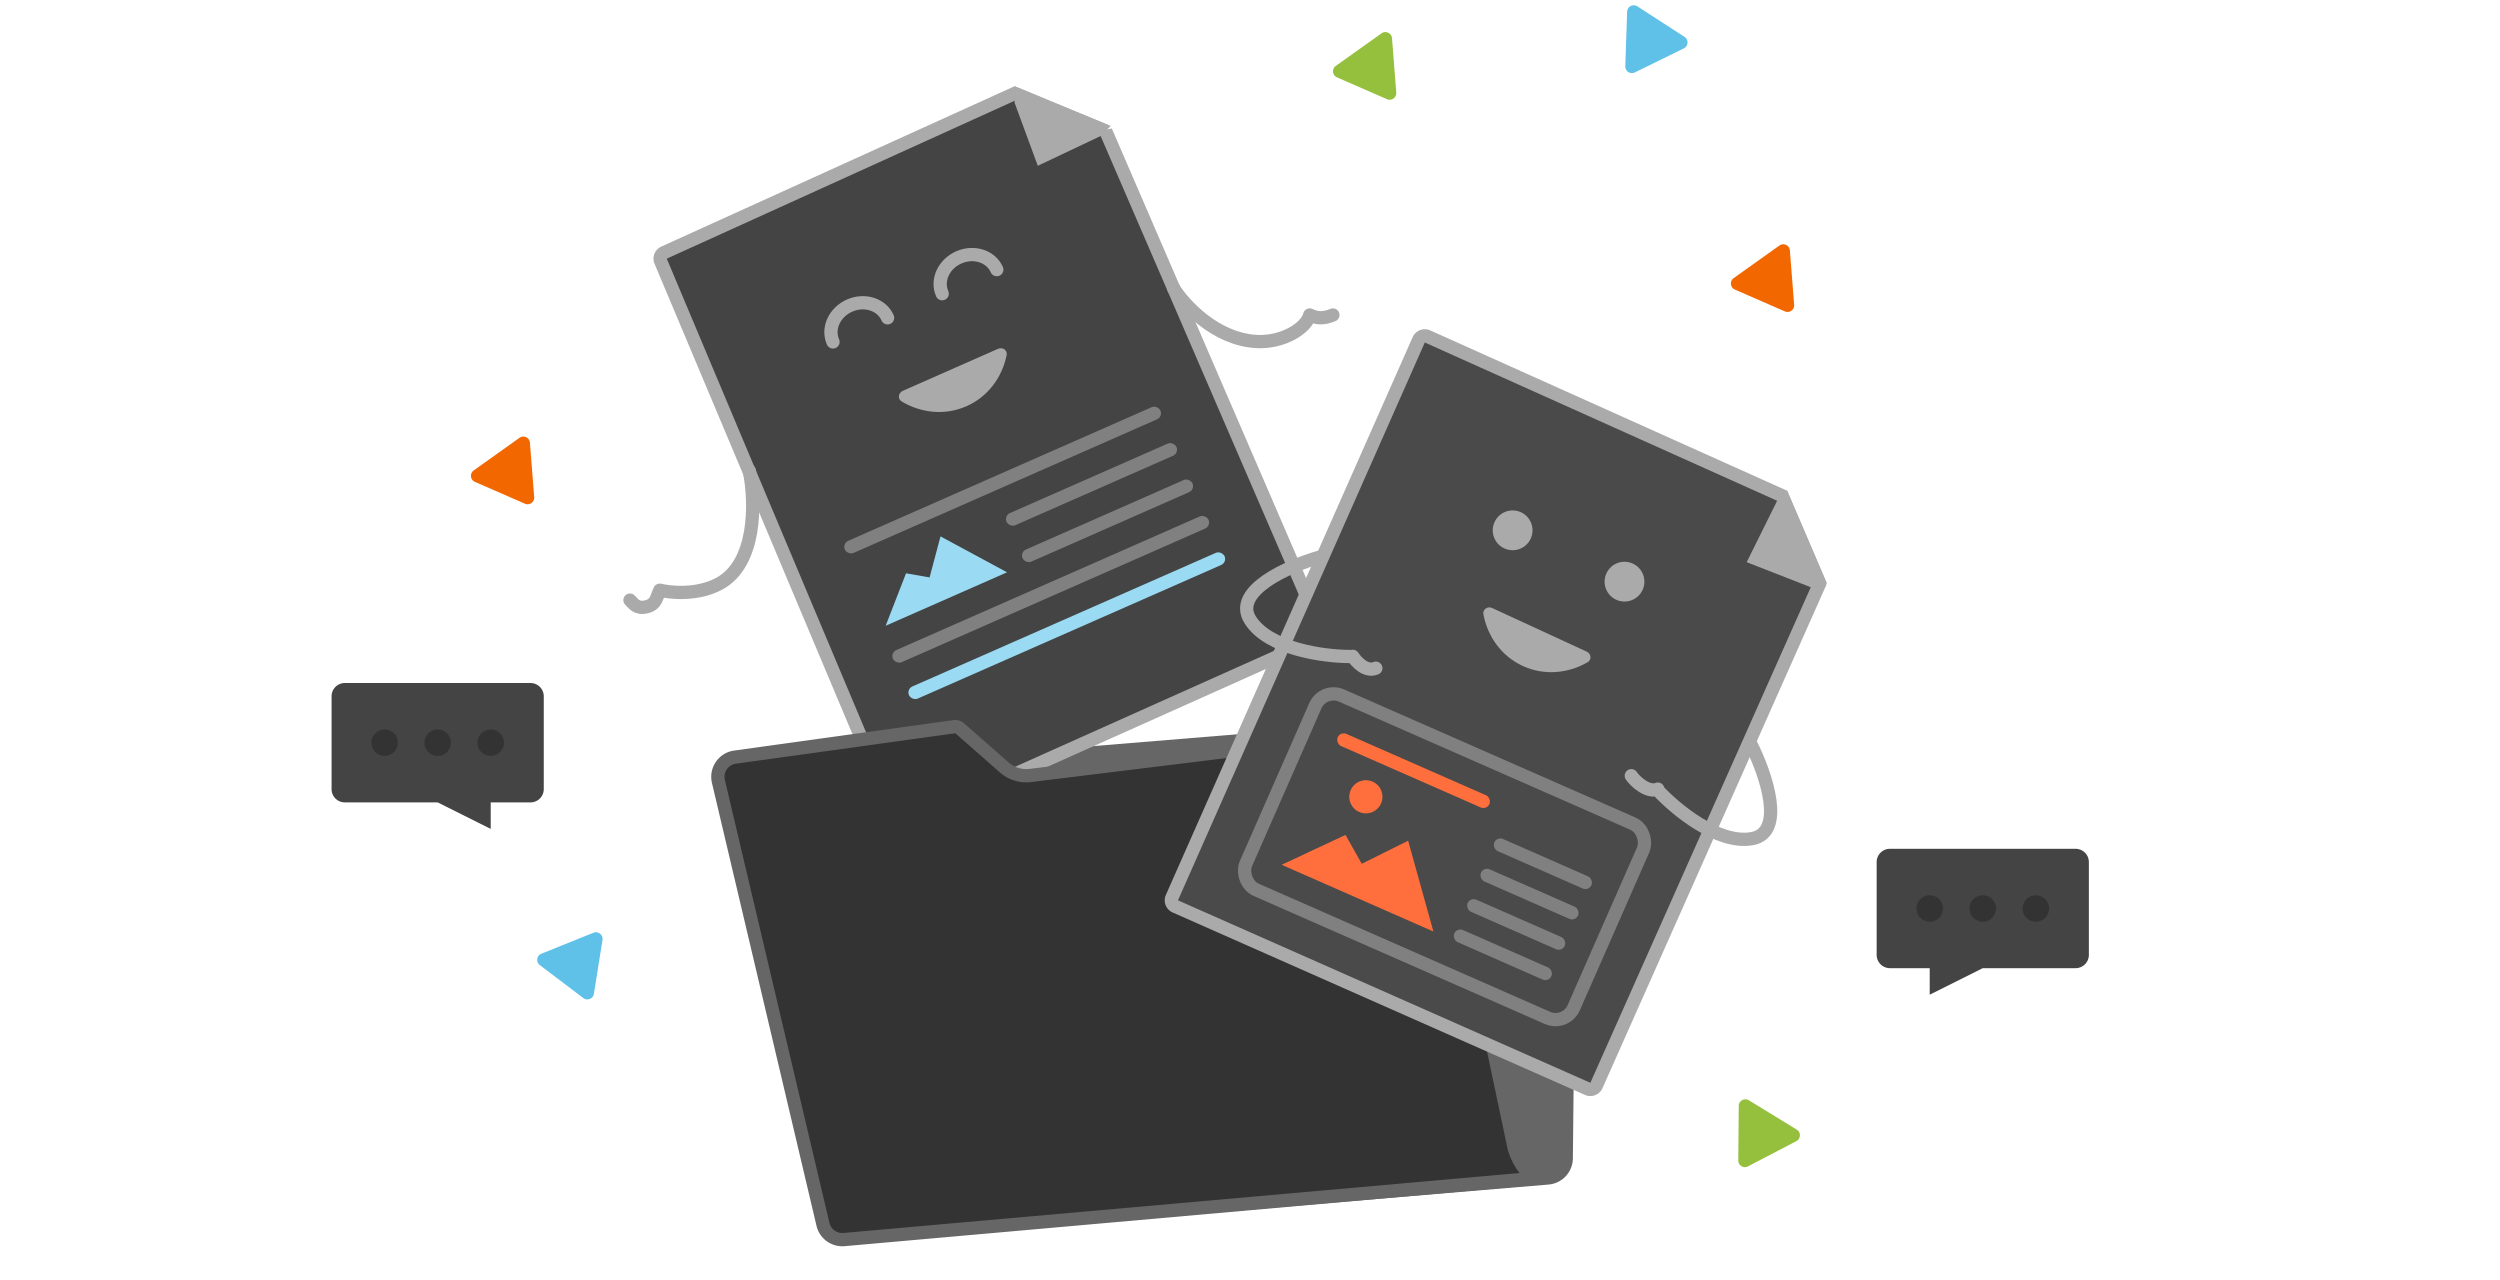 <svg width="377" height="193" viewBox="0 0 377 193" fill="none" xmlns="http://www.w3.org/2000/svg"><g clip-path="url(#a)"><path d="m136.732 114.821 101.164-8.306-.707 68.17a4 4 0 0 1-3.666 3.945l-97.64 8.186.849-71.995Z" fill="#666"/><path d="m166.743 19.769 32.492 75.203a.998.998 0 0 1-.509 1.31l-62.312 27.9a.999.999 0 0 1-1.33-.524L99.627 39.394a1 1 0 0 1 .508-1.299l52.883-24.005 13.725 5.679Z" fill="#444" stroke="#AAA" stroke-width="2"/><path d="M113 71c1 5 1 14-4.5 17-3.459 1.886-7.667 1.333-9 1M95 90.5c.486.455.965 1.383 2.5 1 1.533-.384 1.5-1.5 2-2.5m77.501-45.5c1.522 2.413 6.244 7.663 12.5 8 3.934.212 7.5-2 8-4m3.5 0c-1.455.62-2.498.495-3.5 0" stroke="#AAA" stroke-width="2" stroke-linecap="round"/><rect x="127" y="81.954" width="52" height="2" rx="1" transform="rotate(-23.764 127 81.954)" fill="gray"/><rect x="151.383" y="77.774" width="28" height="2" rx="1" transform="rotate(-23.764 151.383 77.774)" fill="gray"/><rect x="153.801" y="83.266" width="28" height="2" rx="1" transform="rotate(-23.764 153.801 83.266)" fill="gray"/><rect x="134.254" y="98.428" width="52" height="2" rx="1" transform="rotate(-23.764 134.254 98.428)" fill="gray"/><rect x="136.672" y="103.919" width="52" height="2" rx="1" transform="rotate(-23.764 136.672 103.919)" fill="#9ADAF3"/><path d="m136.63 86.455-3.074 7.91 18.305-8.06-10.034-5.416-1.646 6.188-3.551-.622Z" fill="#9ADAF3"/><path d="M133.849 47.926c-.892-2.021-3.458-2.846-5.732-1.843-2.274 1.004-3.394 3.455-2.502 5.476m24.703-10.9c-.892-2.021-3.459-2.846-5.732-1.843-2.274 1.003-3.394 3.455-2.502 5.476" stroke="#AAA" stroke-width="2" stroke-linecap="round"/><path d="M135.975 60.543c2.938 1.757 6.537 2.142 9.77.715 3.232-1.426 5.374-4.344 6.056-7.699.149-.733-.603-1.265-1.288-.963l-14.381 6.346c-.685.303-.8 1.216-.157 1.6ZM153 13l14.5 6-1.5 1.5-9.5 4.5-3.5-9.5V13Z" fill="#AAA"/><path d="M228.228 172.603a9 9 0 0 0 3.096 5.099l-104.038 9.224a2.998 2.998 0 0 1-3.184-2.299l-15.767-66.791a3 3 0 0 1 2.507-3.661l33.08-4.592a.998.998 0 0 1 .797.239l6.735 5.915a5 5 0 0 0 3.909 1.206l56.85-6.982a3 3 0 0 1 3.301 2.359l12.714 60.283Z" fill="#333" stroke="#666" stroke-width="2"/><g filter="url(#b)"><path d="m274.409 80.993-33.669 75.7a1 1 0 0 1-1.318.509l-62.188-27.517a1.001 1.001 0 0 1-.51-1.32l37.222-84.121a1.001 1.001 0 0 1 1.325-.508l53.464 24.016 5.674 13.24Z" fill="#4A4A4A" stroke="#AAA" stroke-width="2"/><path d="m202.9 118.905-9.628 4.506 22.885 10.062-3.811-13.692-6.992 3.48-2.454-4.356Z" fill="#FF6F3D"/><rect x="199.561" y="96.682" width="54" height="32" rx="3" transform="rotate(23.734 199.561 96.682)" stroke="gray" stroke-width="2"/><circle cx="205.974" cy="113.156" r="2.5" transform="rotate(23.734 205.974 113.156)" fill="#FF6F3D"/><rect x="202.125" y="103.271" width="25" height="2" rx="1" transform="rotate(23.734 202.125 103.271)" fill="#FF6F3D"/><rect x="225.746" y="119.119" width="16" height="2" rx="1" transform="rotate(23.734 225.746 119.119)" fill="gray"/><rect x="223.732" y="123.696" width="16" height="2" rx="1" transform="rotate(23.734 223.732 123.696)" fill="gray"/><rect x="221.721" y="128.273" width="16" height="2" rx="1" transform="rotate(23.734 221.721 128.273)" fill="gray"/><rect x="219.709" y="132.85" width="16" height="2" rx="1" transform="rotate(23.734 219.709 132.85)" fill="gray"/><path d="M223.698 85.629c.627 3.365 2.722 6.318 5.93 7.797 3.208 1.478 6.814 1.152 9.78-.557.649-.374.549-1.29-.131-1.603l-14.275-6.58c-.68-.313-1.441.207-1.304.943ZM269.5 67l6 14-2.31.605-9.79-3.828L268 68.5l1.5-1.5Z" fill="#AAA"/><circle cx="228.106" cy="72.973" r="3" transform="rotate(24.478 228.106 72.973)" fill="#AAA"/><circle cx="244.974" cy="80.713" r="3" transform="rotate(24.478 244.974 80.713)" fill="#AAA"/><path d="M199.047 77c-4.667 1.333-13.3 5.1-10.5 9.5 2.8 4.4 11.166 5.5 15 5.5m.453-.023c.544.855 2 2.41 3.473 1.785m56.603 11.546c2.184 4.334 5.27 13.233.137 14.159-5.133.925-11.614-4.479-14.213-7.296m-4-2.194c.544.855 2.527 2.648 4 2.023" stroke="#AAA" stroke-width="2" stroke-linecap="round"/></g><path d="M270.558 45.965a1 1 0 0 1-1.397.994l-7.542-3.291a1 1 0 0 1-.18-1.731l6.898-4.912a1 1 0 0 1 1.577.736l.644 8.204Zm-190 29a1 1 0 0 1-1.397.994l-7.542-3.291a1 1 0 0 1-.18-1.731l6.898-4.912a1 1 0 0 1 1.576.736l.645 8.204Z" fill="#F36700"/><path d="M263.594 175.89a.999.999 0 0 1-1.462-.895l.072-8.229a1 1 0 0 1 1.522-.844l7.223 4.421a1 1 0 0 1-.06 1.739l-7.295 3.808ZM210.558 13.965a1 1 0 0 1-1.397.994l-7.542-3.291a1 1 0 0 1-.18-1.731l6.898-4.912a1 1 0 0 1 1.577.736l.644 8.204Z" fill="#95C03D"/><path d="M246.534 10.921a1 1 0 0 1-1.44-.931l.278-8.225a1 1 0 0 1 1.543-.806l7.109 4.6a1 1 0 0 1-.102 1.737l-7.388 3.625ZM89.559 149.87a1 1 0 0 1-1.592.639l-6.559-4.969a1 1 0 0 1 .231-1.725l7.858-3.157a1 1 0 0 1 1.36 1.086l-1.298 8.126Z" fill="#5FC1E8"/><path d="M50 105a2 2 0 0 1 2-2h28a2 2 0 0 1 2 2v14a2 2 0 0 1-2 2h-6v4l-8-4H52a2 2 0 0 1-2-2v-14Z" fill="#444"/><circle cx="58" cy="112" r="2" fill="#333"/><circle cx="66" cy="112" r="2" fill="#333"/><circle cx="74" cy="112" r="2" fill="#333"/><path d="M315 130a2 2 0 0 0-2-2h-28a2 2 0 0 0-2 2v14a2 2 0 0 0 2 2h6v4l8-4h14a2 2 0 0 0 2-2v-14Z" fill="#444"/><circle cx="2" cy="2" r="2" transform="matrix(-1 0 0 1 309 135)" fill="#333"/><circle cx="2" cy="2" r="2" transform="matrix(-1 0 0 1 301 135)" fill="#333"/><circle cx="2" cy="2" r="2" transform="matrix(-1 0 0 1 293 135)" fill="#333"/></g><defs><clipPath id="a"><path fill="#fff" d="M0 0h377v193H0z"/></clipPath><filter id="b" x="150.639" y="24.648" width="149.861" height="165.64" filterUnits="userSpaceOnUse" color-interpolation-filters="sRGB"><feFlood flood-opacity="0" result="BackgroundImageFix"/><feColorMatrix in="SourceAlpha" values="0 0 0 0 0 0 0 0 0 0 0 0 0 0 0 0 0 0 127 0" result="hardAlpha"/><feOffset dy="7"/><feGaussianBlur stdDeviation="12.5"/><feColorMatrix values="0 0 0 0 0 0 0 0 0 0 0 0 0 0 0 0 0 0 0.15 0"/><feBlend in2="BackgroundImageFix" result="effect1_dropShadow_1769_8127"/><feBlend in="SourceGraphic" in2="effect1_dropShadow_1769_8127" result="shape"/></filter></defs></svg>